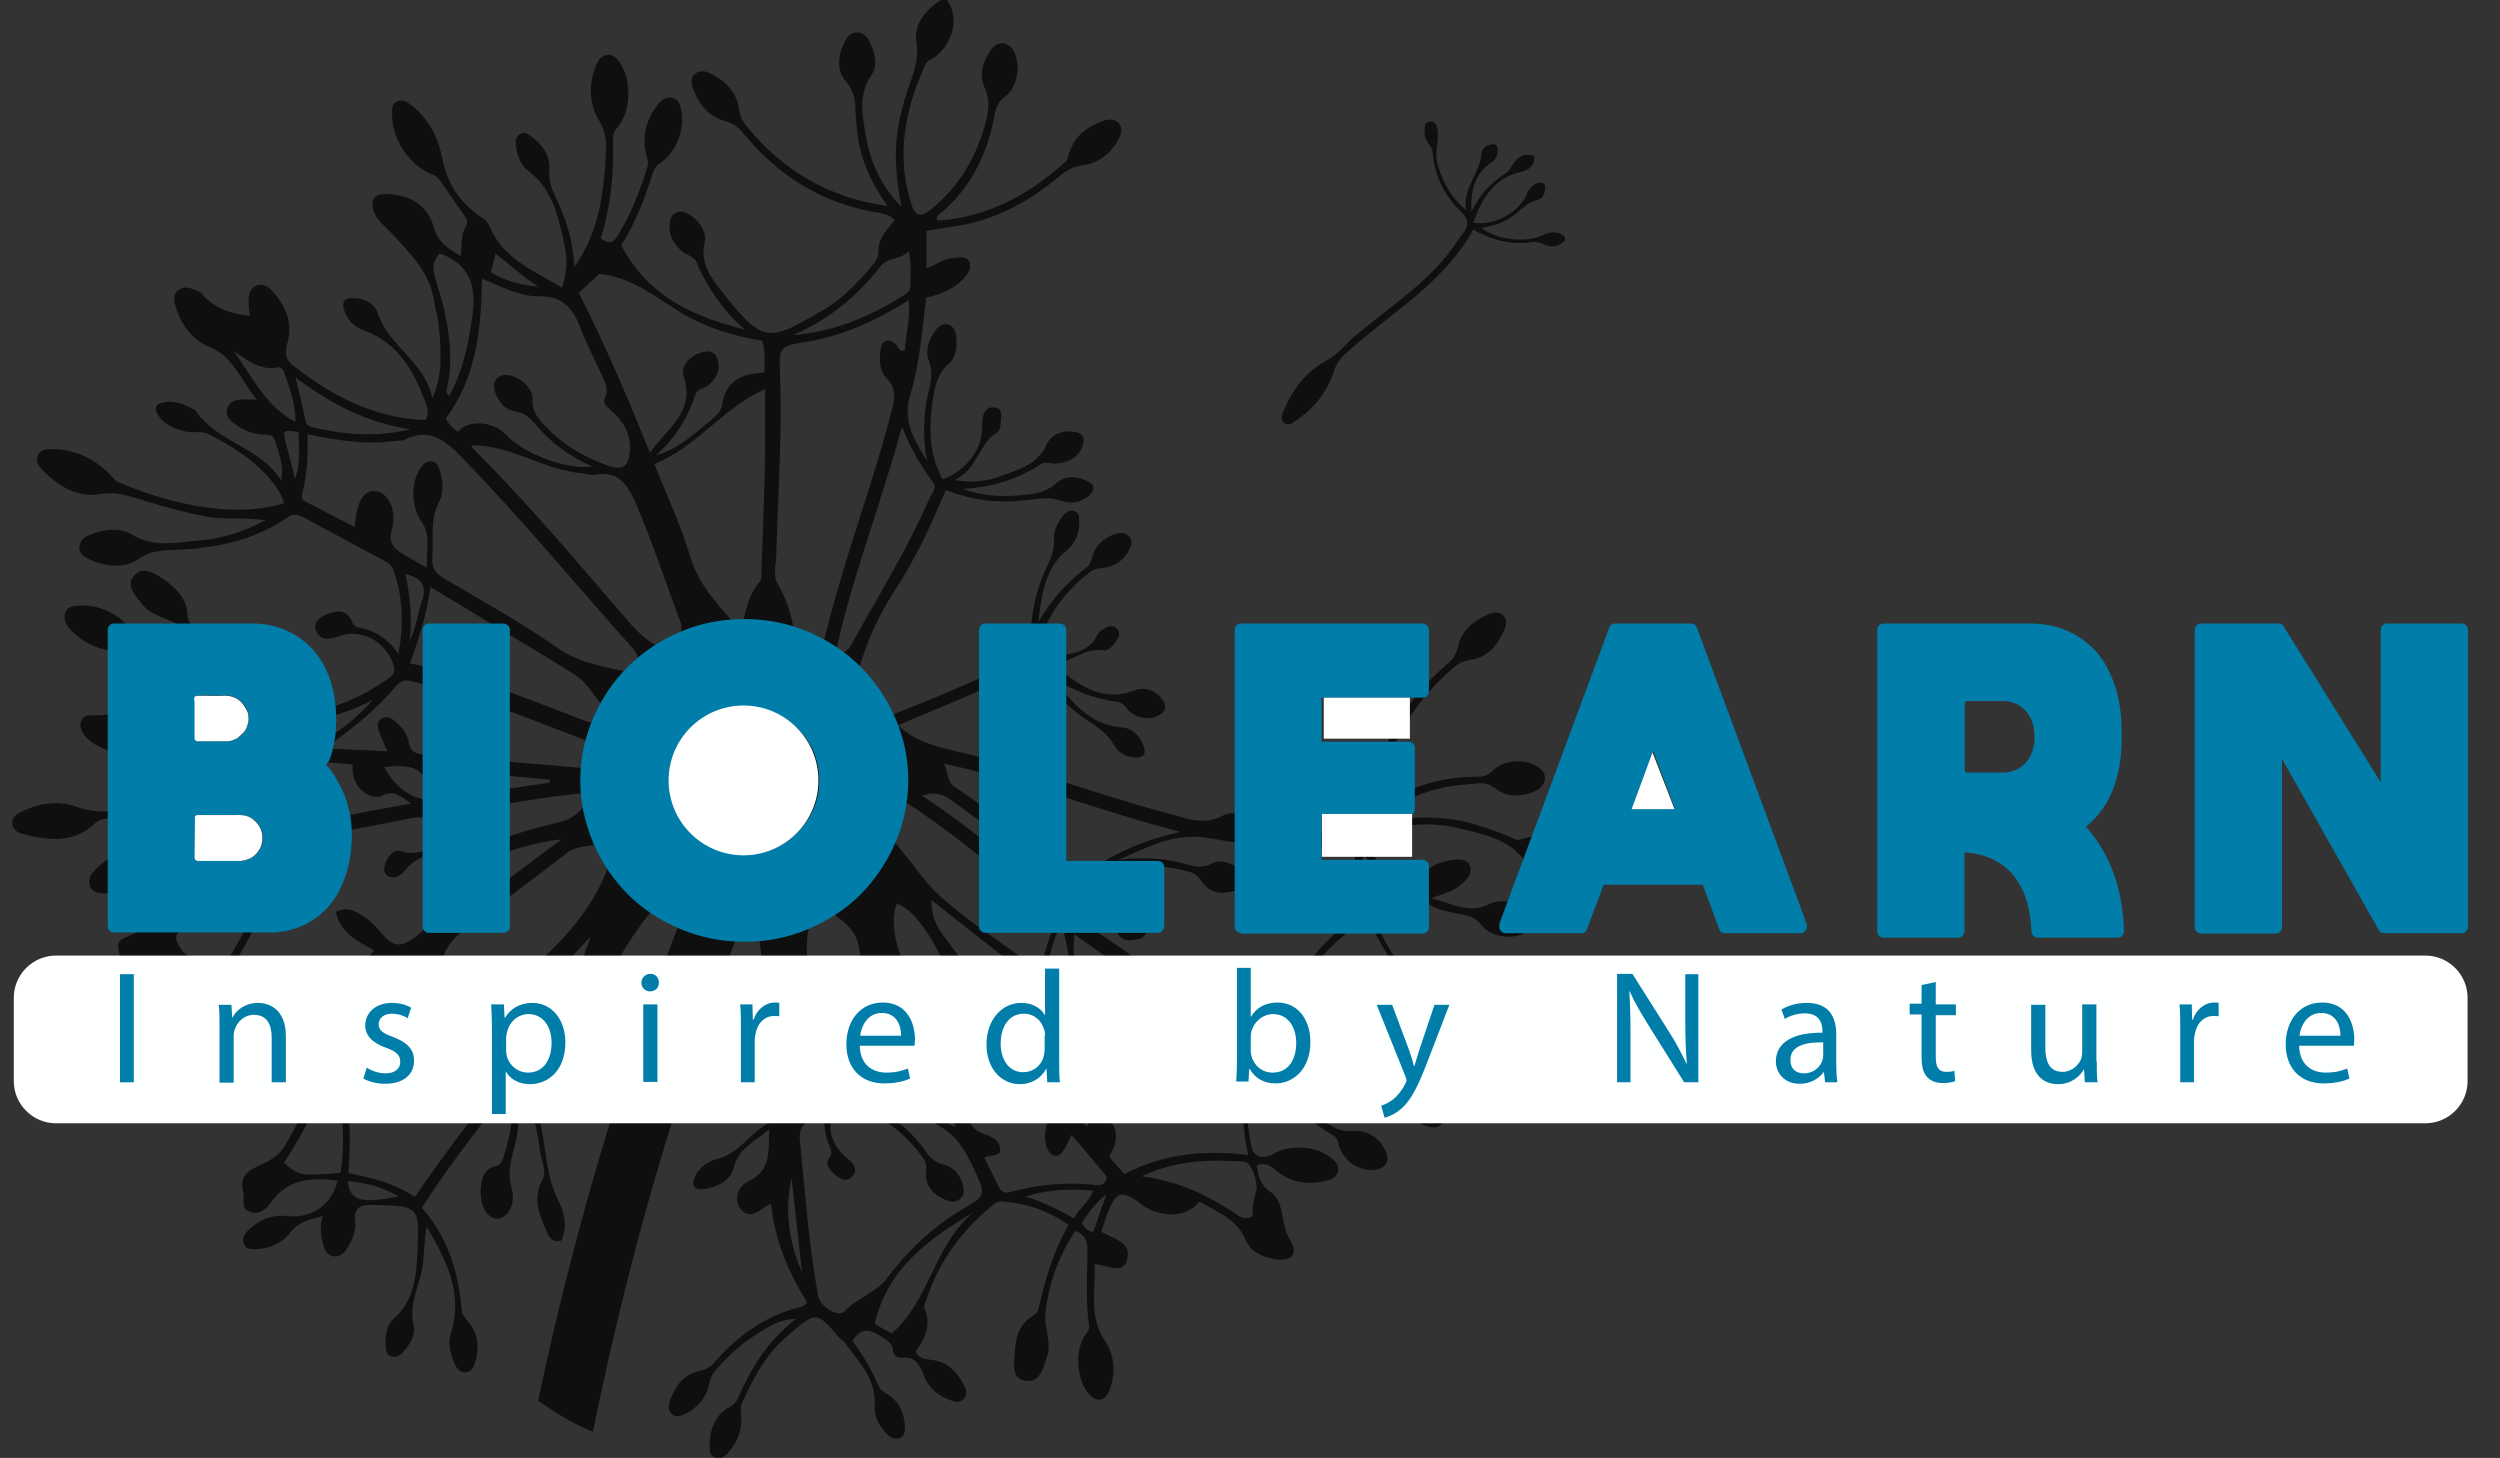 <?xml version="1.0" encoding="utf-8"?>
<!-- Generator: Adobe Illustrator 23.0.6, SVG Export Plug-In . SVG Version: 6.00 Build 0)  -->
<svg version="1.1" id="Laag_1" xmlns="http://www.w3.org/2000/svg" xmlns:xlink="http://www.w3.org/1999/xlink" x="0px" y="0px"
	 viewBox="0 0 670.8 391.2" style="enable-background:new 0 0 670.8 391.2;" xml:space="preserve">
<rect x="0" y="0" width="670.8" height="391.2" fill="#333333" stroke="none"/>
<style type="text/css">
	.st0{opacity:0.7;}
	.st1{fill:#FEFFFF;}
	.st2{fill:#017DA9;}
	.st3{fill:#FFFFFF;}
</style>
<g class="st0">
	<g>
		<path d="M407.9,225.3c-0.5,0.2-1.4-0.1-2-0.4c-5.8-2.5-11.8-4.6-18.1-5.3c-6.2-0.6-12.3-0.1-18.4,1.5c5-5.6,11.4-8.5,18.5-9.9
			c2.9-0.6,5.9-0.7,8.8-1c1.7-0.2,3.1,0.2,4.6,1.4c3.2,2.5,6.8,2.2,10.4,0.8c1.4-0.6,2.6-1.7,2.8-3.4c0.2-1.8-1.1-2.8-2.5-3.6
			c-3.3-1.9-8.7-1.4-11.4,1.3c-1.2,1.2-2.3,1.7-4,1.7c-10,0-19.1,2.6-27.3,9.1c2-15.7,9-28.2,20.6-38.3c1.3-1.1,2.6-1.8,4.4-2.1
			c4.6-0.6,7.4-3.7,9.2-7.8c0.7-1.4,1-3.2-0.3-4.3c-1.1-1-2.7-0.7-4-0.1c-4,1.7-7,4.4-8,8.6c-0.5,2.1-1.4,3.5-3,4.8
			c-10.9,9.4-17.9,21.1-20.3,35.4c-1.4,8.1-3.5,9.7-11.7,9.9c-7.3,0.2-14.6,0.1-21.9-1.2c-0.7-1,0.8-2.1-0.3-3.3
			c0,0-0.2-0.3-0.4-0.3c-1.8-0.6-3.9-0.9-5.4,0c-5.2,2.9-10.1,0.7-15-0.6c-18.2-4.8-35.7-11.6-54-16c-6.4-1.6-12.9-2.5-18.2-7.6
			c12.2-5.3,24.8-9.9,36.6-16.9c3.7,6,7.9,11.4,13.7,15.3c2.9,1.9,5.8,3.7,7.6,6.9c1.3,2.3,3.9,3.7,6.8,3.3c1.1-0.2,1.7-1.1,1.4-2.2
			c-0.8-3.1-3-5.6-6-5.8c-9.3-0.7-13.8-7.5-19-13.7c5.5,3.8,11.5,6,18.1,6.9c0.6,0.1,1.2,0.6,1.7,1.1c0.5,0.5,0.8,1.2,1.4,1.6
			c2.5,1.7,5.1,2.3,7.9,0.7c1.6-0.9,1.9-2.6,0.8-4c-1.8-2.5-4.7-3.6-7.5-2.6c-9.6,3.7-15.8-2.2-22.6-7.4c5.2,0.6,8.9-4.2,14.2-3.3
			c1.1,0.2,2.3-0.9,3.1-2c0.8-1.2,1.7-2.5,0.5-3.8c-1.2-1.3-2.6-0.5-3.8,0.2c-1.5,0.8-1.8,2.5-2.8,3.6c-3.2,3.4-9.9,4.2-14.6,1.7
			c2.1-8.7,7-15.4,14.1-20.8c1.1-0.8,2.2-0.9,3.5-1c3.1-0.4,5.5-2.1,6.9-4.9c0.6-1.1,1-2.4,0-3.5c-1.1-1.2-2.4-1.2-3.9-0.7
			c-3,1.1-5.1,3-6,6c-0.3,1.1-0.5,2.1-1.5,2.9c-5.3,4-9.6,8.9-13,14.7c0.9-7.1,1.6-14.3,7.7-19.3c2.4-2,3.4-4.7,3.3-7.9
			c0-1-0.1-2-1.2-2.5c-1.2-0.5-2.2,0.1-3,1c-1.5,1.9-2.8,4.1-2.6,6.5c0.2,2.7-0.7,4.9-1.8,7.2c-3.2,6.6-4.5,13.6-4.6,20.8
			c0,1.6-0.3,2.5-1.8,3.3c-12.3,6.9-25.4,11.8-38.4,17.1c-2.7,1.1-5.8,0-8.4-0.5c1.6-12.7,5.7-24.2,12.7-34.8
			c5.3-8.1,9.3-17,13.3-26.3c7.1,2.8,14.3,3.6,21.6,2.7c3-0.3,5.9-1,9.1,0.1c3,1.1,6.1,0.6,8.4-2.1c0.7-0.9,0.6-2.1-0.3-2.6
			c-3-1.9-6.7-2.2-9.1,0c-3.5,3.1-7.4,3.1-11.3,3.4c-4.3,0.3-8.7,0-13.9-1.8c8.2-0.5,14.9-2.7,20.9-6.6c1.3-0.9,2.7-0.1,4.1-0.2
			c3.5-0.3,6.3-1.6,7.3-5.2c0.4-1.3,0.1-2.7-1.4-3.1c-3.6-1-7,0.2-8.4,3.2c-2.4,5.4-7.3,6.6-11.9,8.3c-3.6,1.4-7.5,2.1-12.8,1.2
			c6.4-3,6.4-9.8,11.5-12.8c0.6-0.3,0.8-1.5,0.9-2.3c0.1-1.7,0.8-4.1-1.7-4.4c-2.3-0.3-3.2,1.9-3.2,3.7c0,3-0.3,5.8-1.9,8.4
			c-2.1,3.3-4.8,5.8-8.8,7.2c-3.7-6.8-3.7-14-2.6-21.3c0.5-3.5,1.2-7,4.3-9.7c1.8-1.5,2.2-4.2,2-6.7c-0.1-1.6-0.4-3.2-2.1-3.8
			c-1.7-0.5-2.9,0.6-3.8,2c-1.5,2.3-2.5,5-1.5,7.6c1.1,2.9,0.7,5.4,0,8.2c-1.5,6.2-1.6,12.4-0.5,18.7c-3.3-5.4-6.6-10.5-4.5-17.5
			c2.6-8.5,3.2-17.3,4.3-26.2c3.8-0.9,7.3-2.2,10-5.1c1.2-1.3,2.3-2.7,1.6-4.5c-0.8-1.8-2.7-1.1-4.1-1.1c-2.6,0-4.6,1.8-7.4,2.8
			V61.9c2.9-0.5,6.2-0.9,9.5-1.5c10.1-1.9,18.7-6.8,26.4-13.3c1.7-1.4,3.4-2.4,5.9-2.7c4.4-0.6,7.7-3.2,9.8-7.2c0.7-1.3,1-2.8,0.1-4
			c-0.9-1.2-2.4-1.3-3.9-0.9c-4.5,1.5-8,4-9.5,8.7c-0.2,0.8-0.4,1.8-0.9,2.3c-9.8,8.9-21,15-34.4,15.9c-0.7-1.1,0.1-1.5,0.6-1.8
			c8.4-7,12.8-16.2,14.7-26.7c0.4-2,1-3.5,2.8-4.8c3.2-2.4,4.2-7.9,2.6-11.6c-1.4-3.2-4.5-3.7-6.5-0.8c-2.1,3-3.2,6.6-1.6,10
			c1.5,3.3,1.1,6.2,0.3,9.3C262,42.1,257.5,49.9,250,56c-3,2.5-4.5,2.1-5.6-1.7c-4-12.8-1.5-25,3.8-36.8c0.6-1.4,1.9-1.6,2.8-2.3
			c4.9-3.8,6.4-10.7,3.1-15.2h-1.7c-4.1,2.7-7.3,6.6-6.5,11.4c0.8,5-1.1,8.9-2.5,13.2c-0.8,2.4-1.4,4.8-2,7.3
			c-1.7,7.9-1.1,15.7,0.5,23.6c-5.4-5.4-8.4-11.9-9.6-19.2c-0.9-5.4-2.1-10.9,1.5-16.1c1.8-2.6,1-6-0.4-8.9
			c-0.7-1.4-1.8-2.7-3.5-2.6c-1.6,0-2.5,1.2-3.2,2.4c-1.9,3.6-2.3,7.8,0.3,10.8c2.5,2.8,2.5,5.7,2.6,8.8c0.1,1.5,0.2,3.1,0.4,4.6
			c0.8,7.3,3.7,13.8,8.2,20c-15.8-2.2-28-9.5-37.7-21.2c-1.2-1.4-1.9-2.8-2.2-4.8c-0.6-4.7-3.8-7.7-7.9-9.7c-1.2-0.6-2.8-0.8-4,0.3
			c-1.2,1.1-0.9,2.7-0.4,4c1.5,4.2,4.2,7.4,8.6,8.6c2.1,0.6,3.4,1.5,4.7,3.1c9.2,11.3,20.8,18.7,35.3,21.3c1.9,0.3,3.8,0.6,5.5,2.1
			c-2,2.5-4.5,4.9-4.4,8.3c0,1.4-0.4,2.4-1.2,3.4c-3.9,4.6-8,9.2-13.3,12.3c-15.4,9-16.4,9.6-28.6-6.2c-2.6-3.4-4.7-7-3.5-11.9
			c0.8-3.2-2.8-7.3-5.7-8c-1.7-0.4-2.9,0.4-3.4,1.8c-1.1,3.7,0.5,6.6,3.2,8.9c0.5,0.4,1.2,0.6,1.8,1c0.7,0.5,1.6,0.9,1.8,1.6
			c3,7,7.2,13.1,13,18.2c-13.8-3.4-26.1-9-33.1-22.6c3.6-5.6,6.1-12,8.2-18.5c0.4-1.4,0.8-2.7,2.4-3.7c4.1-2.5,6.6-9.3,5.5-14.1
			c-0.3-1.4-0.7-2.8-2.3-3.2c-1.5-0.4-2.8,0.3-3.7,1.4c-3.2,3.9-4.6,8.4-3.5,13.4c0.3,1.2,0.8,2.4,0.4,3.7c-2,6.5-4.4,12.7-8,18.5
			c-1.3,2.1-2.6,2.2-4.5,0.6c2.7-8.5,3.5-17.3,3.3-26.1c0-1.2,0-2.2,1-3.4c3.8-4.2,4.1-12.5,1-17.3c-0.8-1.2-1.8-2.4-3.3-2.4
			c-1.6,0.1-2.7,1.3-3.3,2.9c-2,5-1.9,10.1,0.8,14.6c1.6,2.8,2.1,5.4,1.9,8.4c-0.2,2.9-0.3,5.9-0.7,8.8c-0.9,7.9-3,15.5-7.8,22.2
			c-0.3-6.8-2.2-13-5.1-18.9c-1.1-2.3-1.8-4.4-1.6-7.1c0.3-3.9-1.9-6.9-5.1-9.2c-0.8-0.6-1.7-1.1-2.7-0.5c-1.1,0.6-1.3,1.8-1.2,2.9
			c0.3,2.7,1.2,5.5,3.4,7.1c6.5,4.9,8,12.3,9.6,19.5c0.8,3.6,0.9,7.5-0.6,11.8c-7.6-4.6-15.8-7.7-19.4-16.4c-0.4-1-1.2-1.9-2.2-2.5
			c-5.7-3.7-9.2-9-10.5-15.7c-1.1-5.7-3.6-10.6-8.2-14.3c-1.1-0.9-2.4-1.7-3.9-1.1c-1.6,0.7-1.4,2.3-1.4,3.7
			c-0.1,6.4,4.9,13.8,11,16c1.1,0.4,1.5,1,2.1,1.8c2,3,4.1,6,6.2,9c0.6,0.9,1.3,1.8,0.5,3c-1.4,2.3-1.1,5.1-1.3,8
			c-3.4-1.9-6.1-3.6-7.2-7.5c-1.8-6.3-6.8-9.3-13.5-9.1c-2.7,0.1-3.4,1.6-2.9,3.9c0.6,2.8,2.9,4.4,4.7,6.3
			c4.9,5.4,10.4,10.4,11.6,18.2c0.4,2.5,1.2,4.9,1.4,7.4c0.5,6.4,1.1,12.8-1.8,19c-1.8-9.7-11.8-14-14.7-23
			c-0.9-2.7-4.3-4.4-7.8-3.8c-0.9,0.1-1.5,1-1.4,1.9c0.5,3.4,2.7,5.7,5.7,6.7c9.2,3.4,13.3,11,16.4,19.4c0.5,1.4,1,2.9,0,4.6
			c-13.8-0.4-25.3-6.6-35.9-14.9c-1.7-1.3-1.9-3.3-1.2-5.7c1.6-5.5-0.5-10.2-4.2-14.2c-1.1-1.2-2.6-1.9-4.2-1.2
			c-1.6,0.7-2,2.3-2,3.9c0,1.4,0.2,2.9,0.3,4.1c-5.2-0.4-9.6-2.1-12.9-5.9c-0.3-0.4-0.9-0.7-1.4-0.9c-1.6-0.6-3.3-1.3-4.8-0.1
			c-1.6,1.2-1.2,3.1-0.7,4.7c1.5,4.8,4.4,8.7,9,10.6c6.5,2.6,8.3,8.8,12.7,14.1c-2,0-3-0.1-4,0c-1.8,0.1-3.5,0.6-4,2.5
			c-0.5,2,0.9,3.2,2.3,4.2c2.2,1.6,4.7,2.6,7.4,2.7c1.2,0.1,2.6-0.2,3.1,1.4c1.1,3.5,2.6,6.9,1.7,10.9c-5.5-9-17.1-10.1-22.8-18.6
			c-0.2-0.3-0.7-0.5-1.1-0.7c-2.8-1.5-5.7-2.5-8.9-1.2c-0.9,0.3-0.9,1.5-0.6,2.2c1.5,3.1,4.3,4.2,7.4,5.1c2.2,0.7,4.5-0.3,6.6,0.8
			c5.8,3,11.3,6.3,15.7,11.2c1.9,2.2,3.7,4.4,4.5,7.3c-14.2,4.6-32.9-0.6-44.6-5.7c-0.9-0.4-1.6-1.6-2.4-2.3
			c-4.3-4.2-9.4-6.5-15.5-6.5c-1.5,0-2.9,0.2-3.6,1.7c-0.6,1.5,0.2,2.8,1.2,3.8c4.2,4.4,9.6,7.6,15.3,6.6c5.2-0.9,9.2,0.9,13.6,2.2
			c5,1.5,10,2.8,15.1,3.8c5,1,10.1,0.1,15.9,1c-6,3.2-11.7,4.9-17.5,5.4c-6.1,0.5-12.3,2.1-18.4-1.6c-3.3-2-7.7-1.4-11.4,0.2
			c-1.3,0.5-2.5,1.5-2.6,3.1c-0.1,1.6,1,2.6,2.3,3.2c4.6,2.2,9.6,2.8,13.7,0c3-2,5.8-2.2,8.9-2.3c11-0.4,21.5-2.3,30.8-8.7
			c1.7-1.2,3-0.9,4.6,0c7,3.8,14.1,7.6,21.2,11.4c1.1,0.6,2.2,1.1,2.7,2.5c2.6,7.2,2.9,14.5,1.4,22.7c-2.8-4.2-6.3-6.3-10.6-7.1
			c-1.2-0.2-1.6-0.9-2.1-2.1c-1.5-3.2-4.4-2.3-6.9-1.3c-1.9,0.8-3.5,2.5-2.3,4.7c1.4,2.4,3.8,1.8,6,1c5.8-2.1,12.2,1.2,14.4,7.2
			c0.7,1.9,0.5,3-1.2,4.2c-8.5,5.9-17.7,9.5-28.2,9.7c-4.3,0.1-7-2.1-8.8-5c-4-6.7-9-12.6-14.5-18c-1.1-1-2.4-1.9-2.4-3.8
			c-0.1-4.2-2.8-6.9-5.9-9.2c-2.5-1.8-5.9-4.1-8.3-1.5c-2.6,2.7,0.3,5.7,2.2,8c2.7,3.3,7.3,3.6,10.4,5.8c6.9,5,12.4,11.6,16.2,19.6
			c-1.9,0.6-3.3,0.9-4.7-0.4c-6.2-6.1-13.8-10.1-21.5-14c-1-0.5-1.8-1-2.3-2.2c-2.4-5.3-9.2-9.1-15.1-8.6c-1.5,0.1-3.3,0.1-3.8,2
			c-0.5,1.6,0.1,3.1,1.2,4.3c3.7,3.8,8.3,6.1,13.6,5.7c3.7-0.3,6.3,1,9.3,3.1c-2.5-0.1-5-1.7-6.6,0.8c-1.5,2.5,0.4,4.6,1.8,6.4
			c2.5,3.2,5.7,5.4,9.9,5.8c2.6,0.2,4.1,1.6,5.5,4c-4.2-0.3-8.9,0.8-11.5-1c-5.3-3.6-10.7-1.4-15.9-1.7c-3.4-0.2-4.2,3-1.9,5.7
			c2.1,2.4,5,3.4,8,4.4c2.9,1,5.7-0.9,8.3,0c6,2.1,11.9,4.7,17.3,8.9c-4.7,2.6-9.5,4-14.3,4.8c-7.2,1.2-14.3,3.5-21.9,0.7
			c-4.6-1.7-9.7-0.9-14.4,1.3c-1.5,0.7-2.8,1.7-2.6,3.4c0.2,1.6,1.5,2.4,2.9,2.7c6.8,1.7,13.6,2.6,19.3-2.9c0.9-0.9,1.9-1.1,3-1.2
			c10.5-0.9,20.8-2.7,30.3-6.9c1.8,2.2,1.1,3.6-0.7,5c-4.4,3.6-9.1,6.5-14.1,9.2c-2.1,1.1-4.2,1.7-6.8,1.5c-4.8-0.3-9,1.8-12.2,5.5
			c-1,1.1-1.4,2.5-0.8,3.9c0.6,1.5,2.1,1.7,3.5,1.8c5.1,0.4,11-3.1,13.3-7.9c0.4-0.8,0.8-1.5,1.5-1.9c7.4-3.6,14.5-7.8,20.8-13.6
			c1.8,2.1,3.1,3.9,4.7,5.5c2.6,2.7,2.3,5,0.2,8.1c-5.3,7.6-12.2,13.2-20.2,17.5c-0.7,0.4-1.6,0.9-2.3,0.7
			c-4.4-0.9-7.8,1.7-11.5,3.2c-1.4,0.6-2.7,1.2-2.5,2.9c0.3,1.8,0.5,3.8,2.6,4.5c3.9,1.2,8.1,2.5,12,1c4.4-1.6,7.8,0.2,11.9,1.1
			c-0.4,0.9-0.6,1.6-1,1.8c-3.8,1.8-7.2,4.1-9.7,7.7c-0.6,0.9-1.9,0.7-3-0.1c-4.8-3.5-9.8-2.4-14.7-0.2c-1.6,0.7-3.1,1.9-2.9,3.8
			c0.2,2.1,2,2.8,3.9,3.2c5.6,1.1,10.5-0.1,14.8-4.1c1.2,2.2-1,5.6,2.3,6.3c3.1,0.7,5.2-1.7,7.2-3.6c0.3-0.3,0.6-0.6,0.7-1
			c1.2-2.4,3.2-2.9,5.6-2.7c7,0.7,13.8,2.2,20.3,5.3c2.7,1.3,3.5,3,3.3,5.9c-0.6,8.9-4,16.8-8.6,24.4c-1.1,1.8-2.5,3-4.5,4.1
			c-3.1,1.8-8.2,2.5-6.6,8.4c0.5,1.7-0.9,4.1,1.6,5.1c2.5,1,4.5-0.6,5.8-2.4c4.5-6.6,11-6.7,17.9-5.9c-1.7,6.9-7.4,10.2-13.4,9.5
			c-4.5-0.5-7.9,1.1-10.9,4.1c-0.9,0.9-1.4,2.1-0.8,3.5c0.6,1.3,1.7,1.3,2.9,1.3c3.9-0.1,7.2-1.5,9.6-4.6c2.2-2.8,5.1-3.4,8.6-4.3
			c-0.9,3-0.5,5.5,0.2,7.9c0.4,1.4,1.1,2.6,2.7,2.9c1.6,0.2,2.7-0.7,3.5-1.9c1.5-2.3,2.6-4.8,2.3-7.5c-0.4-3.7,1.4-4.5,4.7-4.4
			c12.7,0.3,12.5,0.3,12,12.6c-0.2,6.4-0.9,13.1-6.4,18c-2,1.8-2.3,4.8-2.1,7.5c0.1,1.2,0.3,2.3,1.6,2.6c1.2,0.3,2.2-0.2,3-1.1
			c1.8-2.1,3.5-4.7,2.9-7.2c-1.2-4.9,0.7-9.1,1.9-13.5c1.1-4.3,0.7-8.7,1.6-13.1c5.1,8.9,9.9,17.7,6.5,28.5
			c-0.9,2.9-0.2,5.8,1.1,8.6c0.6,1.2,1.4,2.1,2.9,2c1.4-0.1,1.9-1,2.3-2.1c1.4-4.1,1.2-8.1-1.7-11.5c-0.8-1-1.6-1.7-1.7-3.1
			c-0.9-10.1-3.7-19.6-10.7-27.4c6.5-10.3,13.9-19.7,21.2-29.1c0.7-1,1.6-1.6,2.9-0.6c0.6,5.5-0.5,10.8-2.2,16.1
			c-0.4,1.1-0.7,2.1-2,2.4c-3.3,0.7-3.9,3.3-4.1,6.1c-0.3,4.4,1.7,8,4.4,8c2.7,0,5.1-3.8,3.9-8.1c-1.3-4.4,0-8.2,1-12.2
			c0.8-3.2,0.9-6.4,1-9.6c0-1-0.4-2.4,1.7-2.8c2.4,4.7,3.2,9.9,4,15c0.4,2.5,1.8,5.1,0.5,7.4c-2.8,5.1-0.6,9.5,1.3,14
			c0.6,1.4,1.6,2.8,3.8,2.2c1.7-3.7,0.9-7.5-0.8-10.8c-4.4-8.7-2.9-18.7-7-27.7c8.5-2.3,11.2-10.2,14-17.2
			c6-14.9,10.3-23.2,18.6-33.5c1.8-2.2,6.1-2.1,8.9-2.3c0.1,0.4,0.2,0.5,0.1,0.6c-1,2.8-2,5.5-3.1,8.3
			c-15.8,41-27.9,82.9-36.9,125.5c4.6,3.3,9.5,6.3,14.7,8.4c9.4-46.4,22.4-91.9,39.9-136.1c0.4-0.9,0.3-2.2,1.8-2.6
			c2.1,0.1,2.8,1.6,2.8,3.1c0.1,6.9,1.7,14.5,4.2,20.8c3.7,9.3,0,19.5-1.1,29c-0.1,1.1,0.5,2.5-0.7,3.1c-4.9,2.6-7.8,8.2-13.7,9.5
			c-2.5,0.6-4.6,2.3-5.8,4.6c-1,2.1-0.4,3.9,2.2,3.5c3.6-0.5,7.3-2.2,8.2-5.8c1.2-5.3,5.6-6.8,9.5-10.3c-0.2,6,0.5,11.1-5.6,14
			c-2.7,1.3-4,4.5-2.2,7.2c2.1,3,4.7,1.2,6.8-0.5c0.3-0.2,0.7-0.3,1.5-0.7c1,9.8,4.7,18.5,9.7,26.5c-0.7,0.6-1,1-1.4,1.1
			c-9.9,2.3-17.5,8-24,15.5c-1,1.1-2.2,1.4-3.6,1.8c-4.3,0.9-6.5,4.2-7.9,8.1c-0.4,1.2-0.5,2.6,0.7,3.5c1.2,1,2.4,0.4,3.6-0.2
			c3.4-1.7,5.6-4.4,6.3-8c0.4-1.8,1.1-3.1,2.3-4.3c3.3-3.7,7-7,11.2-9.5c2.8-1.7,5.6-3.6,9.8-3.6c-7.7,5.9-12.1,13.3-15.6,21.3
			c-0.4,1-1.1,1.7-2.2,2.3c-4.1,2.3-5.4,6.2-5.4,10.7c0,1.1,0.1,2.4,1.4,2.8c1.3,0.5,2.5,0,3.4-1c2.4-2.7,3.9-5.8,3.7-9.6
			c0-1.4-0.4-2.8,0.3-4.1c2.9-6.5,6.2-12.7,11.6-17.4c8.3-7.2,8.2-7.3,14.5,0.2c0.3,0.3,0.8,0.4,1,0.7c3.9,5.3,8.9,10.1,8.4,17.6
			c-0.2,2.8,1.3,5.4,3.4,7.5c1,0.9,2.1,1.5,3.5,0.9c1.2-0.6,1.2-1.8,1.2-2.9c-0.1-3.6-1.4-6.6-4.4-8.6c-1-0.7-2.1-1.2-2.7-2.5
			c-1.9-4.4-4.3-8.5-7-12c2.5-4,5.3-2.9,8.2-0.9c1.3,0.9,2.6,1.6,2.7,3.4c0.1,1.2,1.1,2.2,2.3,2c3.6-0.4,4.8,1.7,5.9,4.6
			c1.3,3.5,3.9,5.7,7.5,6.9c1.1,0.4,2.3,0.5,3.2-0.3c1.1-1,0.9-2.4,0.3-3.6c-1.9-3.7-4.5-6.6-8.8-7c-1.8-0.2-3.3-0.3-4.3-2.2
			c2.4-3.5,4.3-7.1,2.4-11.6c-0.3-0.6,0.2-1.6,0.5-2.4c3.2-9.9,9.1-18,17-24.7c0.9-0.7,1.7-1.6,2.9-1.6c6.7,0.3,12.7,2.4,18.2,6.3
			c-3.8,6.7-5.9,13.5-7.6,20.5c-0.3,1.4-0.3,2.9-2,3.9c-3.6,2.2-4.7,5.9-4.8,9.8c-0.1,2.9-1.2,7.1,3,7.6c3.8,0.5,4.6-3.4,5.6-6.3
			c1.4-3.9-0.7-7.8-0.4-11.4c0.7-8,3.5-15.7,8-22.5c3,1,3.3,3.2,3.3,5.5c-0.1,6.6-0.5,13.2,0.4,19.8c0.2,1.4-0.7,2-1.2,2.9
			c-2.6,4.1-2.1,11.4,0.9,15.2c2.3,2.8,4.7,2.5,5.9-0.9c1.6-4.5,1.3-9.1-1.3-13c-4.5-6.6-2.4-13.5-2.8-20.6c3.5,0.2,7.5,3,8.7-1.1
			c1.4-4.9-3.7-5.7-6.9-7.6c0.6-1.9,1.2-3.6,1.8-5.3c2.3-5.7,4-6,9-2c3.5,2.8,11.5,4.5,15.5-0.8c4.7,2.8,10,4.5,12.5,10.4
			c1.4,3.3,5,4.8,8.7,5.2c3.6,0.4,5.3-1.8,3.4-4.8c-1.5-2.4-1.9-4.9-2.4-7.5c-0.4-2.4-1.3-4.8-3.4-6.1c-2.6-1.7-2.9-4.2-3.4-6.9
			c2.1-0.8,3.5-0.1,5,1.2c3.9,3.4,8.5,4.1,13.4,3c1.5-0.3,3.1-1,3.4-2.7c0.4-1.8-0.9-2.8-2.2-3.8c-4-3-10.8-3.3-15.1-0.8
			c-2.7,1.6-5.3,0.9-5.9-1.9c-2-9.4-1.5-18.7,2-29.2c3,12.6,10.2,20.5,20,26.2c1.1,0.6,1.2,1.8,1.5,2.8c1.3,4.1,5.3,6.7,9.3,6.4
			c3.2-0.2,4.5-2.3,3.1-5.2c-1.7-3.7-5-5.5-8.9-5.2c-2.5,0.2-4.3-0.6-6.2-1.8c-3.3-2.2-6.3-4.8-8.9-7.7c-4.6-5.3-7.4-11.4-8.4-18.6
			c1.4-0.1,2.4-0.2,3.4-0.2c1,0,2,0.1,2.9,0.2c10.5,1.1,19.2,5.9,26.6,13.3c1.5,1.5,2.6,2.9,3.1,5.2c0.8,4.1,3.5,7,7.6,8.3
			c3.3,1.1,5.3-0.8,4.5-4.1c-0.9-4.1-4.9-7.8-9.1-8.3c-1.7-0.2-2.9-0.7-4-1.9c-8.4-8.6-18.1-14.5-30.6-14.8c0.2-0.6,0.3-1,0.4-1
			c9.9-4.3,19.7-3.4,29.5,0.4c0.9,0.4,1.2,1,1.6,1.8c1.6,3.3,4.7,4.8,8,4.6c2.5-0.1,6.1,2.4,7.6-1c1.5-3.4-0.9-6.4-3-9.1
			c-1.9-2.4-5.3-2.3-7.1-4.1c-5.5-5.5-9.7-12.1-12.3-19.5c5.1-3.5,9.9-5.7,15.7-2.2c2.4,1.5,5.6,1.8,8.4,2.4c2,0.4,3.5,0.9,4.9,2.7
			c2.3,3.1,7.6,4.1,11.2,2.5c3.3-1.5,3.7-4.4,0.8-6.5c-3-2.1-6.6-3.1-10-1.4c-5.4,2.6-9.7-0.3-15.5-1.7c4-1.2,6.8-2.2,9-4.4
			c1.2-1.3,2.3-2.7,1.4-4.5c-0.8-1.6-2.6-1.6-4.1-1.4c-4.9,0.5-8.7,2.9-11,7.3c-5.6-2.2-11.2-7.7-13.3-13.1
			c8.2-3.6,16.8-4.7,25.4-2.7c6.5,1.6,13.2,2.7,17.9,8.8c3.7,4.8,10,4.6,13.1,1v-1.7C418.9,226.2,414.4,222.8,407.9,225.3z
			 M49.8,186.1c-0.2-2.5-2.5-4-3.8-6c4.9,2.3,9.1,5.5,12.9,9.3c-0.5,1.8-2.4,2.7-2.4,5.1C53.3,192,50.1,190.4,49.8,186.1z
			 M55.8,207.6c-4.2-3-9.1-5-13.9-6.8c-1.7-0.6-3.4-1.5-2.9-3.5c0.5-2,2.5-1.3,3.9-1.4c0.4,0,0.8,0,1.3,0
			c12.4,0.5,11.8,0.1,19.7,10.9C61.4,209.7,59,209.9,55.8,207.6z M61.5,199.3c2.9,0.5,4.8,2.1,6.8,3.7
			C65.9,205.9,65.7,205.8,61.5,199.3z M160.8,73.5c8.9,0.9,15.1,6.2,21.9,10.4c6.7,4,14,6.3,21.8,7.5c0.9,2.8,0.6,5.6,0.6,8.6
			c-6,0.2-10.4,2-11.4,8.9c-0.3,2.2-3.3,4-5.3,5.8c-3.7,3.1-7.5,6.1-12.4,7.5c5-4.5,8.5-9.9,10.6-16.3c0.5-1.6,2.2-1.6,3.3-2.4
			c2.4-2,3.7-4.3,2.5-7.4c-0.7-2-2.6-2.1-4.3-1.5c-3.2,1-5.6,3.7-4.6,6.6c3,9.6-4.5,13.6-9.1,20.3c-6.1-15.1-12.1-29.2-19.1-42.9
			C157.4,76.6,159.4,74.8,160.8,73.5z M133,68c3.9,3.2,7.4,6.3,11.4,8.9c-4.6-0.3-8.7-1.6-12.7-3.8C132.1,71.4,132.5,69.9,133,68z
			 M144.6,79.5c6.7-0.1,9.4,3.6,11.4,9.1c1.4,3.9,3.5,7.6,5.2,11.5c0.9,2.1,2.3,4,1.1,6.7c-0.8,1.7,1.1,2.8,2.4,4
			c3.2,3,4.9,6.8,4.2,11.2c-0.4,2.9-1.8,4.3-5.3,3.1c-6.6-2.3-12.5-5.6-17.3-10.8c-1.9-2-3.6-3.9-3.4-7.2c0.2-3-3.8-6.3-6.8-6.5
			c-2.6-0.2-4.2,1.9-3.3,4.5c0.9,2.7,2.7,4.9,5.5,5.3c2.6,0.4,3.9,1.8,5.4,3.5c4.1,4.9,9.1,8.6,15.3,11.3
			c-7.1,0.9-18.6-3.5-23.4-8.7c-3.3-3.6-10.4-3.9-12.7-0.6c-1.3-0.9-2.4-1.9-3.3-3.6c8.1-10.9,9.6-23.8,9.7-37.5
			C134.5,76.8,139.3,79.6,144.6,79.5z M117.2,76.1c-0.9-2.9-1.7-5.6,0.8-8.1c7.9,2.8,9.8,8.5,8.8,16.3c-1,7.7-2.5,15.1-6.3,22
			c-1.3-1.1-0.4-2.3-0.3-3.4c0.1-1.1,0.4-2.2,0.5-3.3C121.2,91.5,119.7,83.7,117.2,76.1z M110.1,115.2c-9.8,2.3-18.2,1.3-26.5-0.6
			c-1.1-0.3-1.5-1-1.7-2.1c-0.7-3.4-1.5-6.8-2.6-11.2C88.7,108.3,98,113.3,110.1,115.2z M62.7,94.3c3.7,2.1,6.8,5.2,11.5,4.3
			c1-0.2,1.7,0.3,2,1.2c1.5,4.3,3.1,8.6,3.1,13.4C71.1,109,67.7,100.9,62.7,94.3z M79.2,128.5c-1-3.9-1.7-6.7-2.5-9.6
			c-0.9-3.5-0.8-3.6,3.4-3C80.1,119.8,80.8,123.7,79.2,128.5z M100,187.8c-4.2,4.9-9.2,8.7-14.7,11.8c-3.8,2.1-8.3,1.2-12.3,0.6
			c-2-0.3-1.7-3.4-2.1-6C81.4,194.4,91,192.6,100,187.8z M94.6,205.1c-0.1,2.6,0.3,5.1,2.5,7c1.6,1.3,3.6,2.3,5.4,1.4
			c3.1-1.6,4.9,0.1,7.8,2.1c-6,1.1-11.3,2-16.5,3.1c-5.2,1-10.4,2.1-15.6,3.3c-3,0.7-5,0.6-5.7-3.1c-0.4-2.2-1.5-4.2-2.3-6.4
			C78.8,202.6,79.4,204,94.6,205.1z M149.8,220.7c-8.2,1.8-16.2,4.5-24.2,8.1c-1.4-3.8-2.6-7.2-3.9-11c12.3-1.5,24.3-4.2,37.3-5.2
			C156.5,217.2,154.2,219.7,149.8,220.7z M150.7,225.2c-8.7,6.5-17.4,13-26.4,19.8c0.6-3.9,1.1-7.2,1.5-10.5
			c0.2-1.4,0.9-2.3,2.1-2.8C135.2,228.7,142.6,226.1,150.7,225.2z M147.5,210c-7.9,1.2-15.8,2.2-23.7,3.7c-3.3,0.6-5.3-0.1-6.6-3.2
			c-0.6-1.4-2.1-2.3-2.3-4.3c11,1,21.8,2,32.6,3C147.6,209.5,147.5,209.8,147.5,210z M117.5,214.1c-5.1,1.6-11.1-1.9-14.4-8.3
			C111.5,205,113,205.9,117.5,214.1z M48.2,254.1c-1.3-2.1-1.5-3.5,0.8-4.7c7.9-4.3,15.2-9.5,20.9-16.8c-0.2,9.5-4.1,17.6-9,25.3
			c-0.4,0.6-0.9,1.3-1.6,1.1C55.5,257.5,50.8,258.5,48.2,254.1z M59.3,270.1c-0.1-1.8-0.2-3.2-0.2-4.6c0.1-3,1.2-4.4,4.5-3.1
			c6.8,2.7,13.1,6.1,19.2,12.3C74.5,271.6,67.1,269.8,59.3,270.1z M79.8,268.7c-2.9-1.7-5.5-3.9-8.6-5.3c-2.9-1.3-5.9-2.5-9-3.9
			c4.6-7.2,8.5-14.4,10-22.7c0.1-0.6,0.3-1.1,0.3-1.6c1.1-8.3,1.1-8.5,9-10.1c9.5-2,19-3.5,28.5-5.5c4.2-0.9,7,0.2,9,3.8
			c0.8,1.4,2.2,2.6,2.5,5c-4.8-2.5-9,1.8-13.9,0c-2.1-0.8-4.2,2-4.5,4.6c-0.1,1,0.5,2,1.5,2.3c1.9,0.5,3.2-0.7,4.3-2
			c2.9-3.5,7.1-4.8,11.2-3.5c3.2,1,4.7,2.5,2.9,6.1c-2.9,5.9-6.2,11.3-11.4,15.4c-3.9,3-6.1,2.9-9.3-1c-1.8-2.2-3.8-4.1-6.4-5.4
			c-1.7-0.9-3.4-1.4-5.8-0.2c1.3,5.6,5.7,7.8,10.3,10.3c-1.7,1.8-2.8,3.9-5.6,4.5c-2.3,0.4-2.4,2.6-1.7,4.4c0.5,1.3,1.4,2.4,2.1,3.5
			c-2.5,2.3-4.6,5.5-7.5,6.6C83.9,275.3,82.6,270.4,79.8,268.7z M127.1,270.4c-3.8-1.8-6.8-3.2-9.7-4.5c-2.4-1.1-1.6-2.5-0.3-4.4
			C120.6,264.1,123.9,266.5,127.1,270.4z M125.6,266.7c4.4,0.2,8.4,1.2,13.3-0.1c-2,3.1-3.4,5.5-4.7,7.5
			C131.2,271.6,128.4,269.1,125.6,266.7z M116.1,250.5c2.4-3.1,4.6-6.3,6.9-10.1C123.7,246.4,119.9,248.5,116.1,250.5z M115.8,261
			c-2.8,1-4.7,4.6-8.4,2.3C112,258.3,112.3,258.2,115.8,261z M91.4,314.7c-10.9,0.9-10.9,0.9-15.2-2.7c5.3-8.1,10-16.7,11.5-26.6
			C92.1,294.7,92.8,304.4,91.4,314.7z M93.3,316.9c5,0.5,9.4,1.6,13.6,4.1C96.9,323.1,93.9,322.2,93.3,316.9z M135.7,288.3
			c-8.2,10.6-16.5,21.3-24.4,32.9c-5.6-3.8-11.5-5.2-17.8-6.4c0.8-12.4,0.8-24.4-5.5-35.4c6.1-6.5,12.7-11.5,21.6-13.9
			c-0.5,2.2-0.8,3.7-1,5.2c-0.2,1.4-0.5,3,1.1,3.7c1.8,0.7,2.9-0.7,3.7-2c1-1.5,1.7-3.2,2.6-4.9c5.4,1.8,10,4.4,14.5,8.3
			c-3.9,0.3-6.4,2.1-8.3,5c-0.4,0.6-0.6,1.7-1.8,1.3c-2.2-0.7-3.3,0.5-3.7,2.4c-0.5,2.1-0.2,4.2,1.3,5.9c0.7,0.8,1.7,1.2,2.7,0.7
			c1.5-0.7,1.8-2.1,1.6-3.6c-0.6-3.7,1.1-6.3,3.9-8.2c2.7-1.9,6.2-2.2,8.1,0C136.3,281.6,138,285.3,135.7,288.3z M142.3,290.7
			c-1.7-2.1-1.5-3.8,0.1-5.7c4.2-5,8.1-10.2,12.5-15.8C152.9,279.9,148.4,287.4,142.3,290.7z M139.3,283.3c-2.4-2.7-2.8-5.3-0.4-8.7
			c5.7-8.2,12.3-15.7,19.6-23.3C154.2,263.8,148.6,274.6,139.3,283.3z M145.9,256.9c-4.9,4.5-9.9,8.6-17.1,8.2
			c-4.3-0.2-9.2-1.5-10.1-5.3c-0.7-3.1,1.9-7.3,5.3-9.8c9.6-7.1,19.2-14.2,28.6-21.5c2.3-1.7,9.2-1.9,12.3-2.3
			C162.7,238.4,154.7,248.8,145.9,256.9z M156.6,206.1c-14.4-1.2-28.8-2.5-43.2-3.7c-2-0.2-3.3-0.8-3.7-3.1
			c-0.3-2.3-1.8-4.1-3.5-5.6c-1.1-1-2.4-1.7-3.8-0.9c-1.4,0.9-1.2,2.4-0.6,3.8c0.6,1.5,1.3,3,2.1,5c-5.4-0.3-10.4-0.5-16.8-0.8
			c7.8-5.5,14.2-10.7,19.5-17.1c1-1.1,2.1-1.3,3.4-1c16.1,3.5,31.2,9.9,46.5,15.7c2.9,1.1,2.2,4.7,4.5,6.2
			C160,206.5,158.2,206.2,156.6,206.1z M108.8,154c4.2,1.1,5.9,3,4.4,7.3c-1.2,3.5-1.5,7.2-3.3,10.5C110.7,165.9,110,160,108.8,154z
			 M156.7,193.3c-15.3-5.8-30.4-12.2-46.7-15.3c2.4-6.7,4.5-13.1,5.5-20.5c6.8,4.1,13.1,7.9,19.3,11.7c6.5,3.9,13,7.8,19.4,11.8
			c4.5,2.8,6,8.3,10.7,11C162.1,194.4,159.6,194.4,156.7,193.3z M149.5,173.8c-9.7-6.8-20.2-12.6-30.5-18.7c-2.2-1.3-3.2-2.8-3-5.4
			c0.4-5.1-0.8-10.2,1.9-15.2c1.2-2.3,1-5.5,0.1-8.3c-0.3-1-0.7-2.2-2.1-2.4c-1.3-0.3-2.1,0.6-2.8,1.5c-3,3.6-2.8,10.8-0.1,14.5
			c2.6,3.5,1.4,7.6,1.5,12.5c-3-1.7-5.1-2.8-7.1-4.1c-2.2-1.4-3.1-3.1-2.3-6c1.5-5.1-0.8-10-4.3-10.4c-3.2-0.4-5.1,2.7-5.6,9.6
			c-4.6-2.4-9-4.6-13.4-6.9c-0.9-0.5-0.9-1.4-0.7-2.2c1.3-5,1.6-10.2,1.4-15.8c8,1.7,15.7,2.9,23.6,1.8c0.8-0.1,1.8,0,2.5-0.3
			c6.4-3.2,10.5-0.2,15,4.4c16.2,16.6,30.9,34.5,46.4,51.8c1.9,2.1,0.9,4.8,2.3,7.1C164.5,179.1,156.5,178.7,149.5,173.8z
			 M181.7,175.3c-5.9-1.3-9.7-4.6-13.3-8.8c-13.5-15.7-26.8-31.5-41.4-46.1c-0.3-0.3-0.4-0.7-0.5-0.9c10.6-0.2,19.4,6.7,29.8,7.5
			c1.1,0.1,2.3,0.6,3.3,0.4c6-1.1,8.6,2.2,10.8,7.2c4.6,10.6,8.1,21.5,12.2,32.3C183.8,170.2,180.5,172.3,181.7,175.3z M205.2,126.3
			c-0.2,9.1-0.6,18.2-0.9,27.3c0,0.8,0.1,1.9-0.4,2.4c-3.2,3.7-3.9,8.4-5.1,13.3c-5.4-6.3-11.2-11.8-13.6-20
			c-2.5-8.4-6.3-16.4-9.6-24.8c11.6-4.7,18.6-15.3,29.7-20.1C205.2,111.4,205.4,118.8,205.2,126.3z M316.7,223.2
			c-9.1,2.1-16.5,5.1-23.2,9.7c-1.5,1-2.7,1-4.2,0.2c-11.9-6.2-22.3-14.6-33.3-22.1c-1.9-1.3-1.5-3.5-2.7-6.1
			C275,209.6,294.9,217.6,316.7,223.2z M295.4,265.9c-2.4,0.5-4.8-1.6-5.7-3.5c-1.5-3.4-1.9-7.2-1.4-11.7c5.8,4.1,11,7.8,16.6,11.8
			C301.6,263.7,298.6,265.3,295.4,265.9z M312.6,266.6c2.8,2.1,6.3,3.3,9.4,5.4c-8-1.9-15.5-5.9-24.1-4.7
			C302.7,264.5,307.4,262.8,312.6,266.6z M276.1,277.8c1.4,0.4,2.5-0.4,3.2-1.5c2.1-3,2.7-6.4,2.1-10.1c5.8,3.1,6.7,5.7,4.5,11.5
			c-0.8,2.1-1.5,4.2-2,6.4c-0.5,2.2-0.7,4.4-1.2,7.6c-5.9-8.2-11.4-15.8-16.9-23.3c-4.3-5.9-8.5-11.9-12.9-17.7
			c-2-2.6-2.9-5.3-3-9.2c9.5,7.5,18.5,14.6,27.6,21.6c1.7,1.3,1,2.3,0.1,3.5c-2,2.3-3.1,5-3,8.1C274.5,276,274.6,277.4,276.1,277.8z
			 M281.9,255.4c0.7-2.4,1.4-4.8,2.8-7c1.1,0.9,3.2,13.9,2.8,17.1C280.7,263.1,280.1,262,281.9,255.4z M288.7,276.9
			c-2.2,8.6,3.3,16.3,3.1,25.4C283.1,294.6,282.3,286.8,288.7,276.9z M255.1,214.6c10.9,7.9,21.5,16.1,33.8,22.1
			c-0.6,2.4-2.1,4-3.5,6.3c-12.5-9.9-24.2-20.5-38-29.5C250.8,212.3,252.9,213.1,255.1,214.6z M247.2,218
			c12.7,8.8,24.4,18.9,36.4,28.7c-2,4.5-3.4,8.8-4.5,14c-9.5-7.6-25-16.6-31.7-25.5c-6.1-8.1-9.7-11.1-14.1-20.3
			C238.7,212.5,242.9,215,247.2,218z M231.4,280.4c2.1,8.4,6.7,14.5,15.5,16.5c0.9,0.2,1.9,0.2,4,0.3c-16.3-6.6-13.5-19.8-13.6-32.5
			c3.6,2,6.5,3.8,7.9,7.8c3.4,9.8,7.2,19.4,11.2,30c-8-4.1-15.2-7.8-23.2-8c-6.9-0.2-9.1-4-11.2-9.4c-2.5-6.3-5-13.8-5.1-20.7
			c-0.2-8.9-1.7-13.9,2.6-22.1c4.6,3.4,9.4,5.9,10.7,10.6C232.4,261.3,229.3,271.9,231.4,280.4z M222.1,294.2
			c-2.5,0.9-4.8,1.8-7.6,2.8c0.4-4.7,1.6-9,2.8-14C219.1,287.1,220.6,290.5,222.1,294.2z M250.5,129.6c0.9,1.3-0.4,2.7-1,3.9
			c-6,13.8-13.9,26.5-21.2,39.7c-0.8,1.5-1.9,2.3-4.1,2.2c4.3-20.4,12.1-39.7,17.8-60.9C244.4,120.5,247.2,125.2,250.5,129.6z
			 M236.3,71.4c1.9-2.4,5.3-1.6,7.5-4c0.9,3.2,0.4,6.2,0.5,9c0,1-0.3,1.9-1.3,2.5c-9.2,5.9-19.1,10.2-30.3,11
			C222.3,85.9,230,79.5,236.3,71.4z M208.3,148.9c0.4-16,1.6-32,1-48.1c-0.3-7.8-0.3-7.9,7.2-9.1c9.7-1.6,18.4-5.6,27.3-11.1
			c0.6,5.1-0.9,9.2-1,13.4c-1.7,0.4-1.7-0.8-2.2-1.3c-0.8-0.8-1.5-1.7-2.9-1.2c-1.2,0.5-1.4,1.7-1.5,2.8c-0.3,2.6-0.1,5.4,1.7,7.2
			c2.7,2.7,2.2,5.4,1.4,8.5c-3.8,15-9,29.5-13.4,44.3c-2.5,8.5-4.9,17-6.5,25.7c-0.7,4-3.5,7.2-5.4,10.7c-1.5-0.7-1-1.7-0.9-2.7
			c1-10.7,1.3-21.3-4.3-31.1C207.3,154.4,208.2,151.5,208.3,148.9z M212.4,316.1c0.9,8.4,1.9,16.8,2.8,25.3
			C211.6,333.2,210.5,324.7,212.4,316.1z M239.3,357.8c-1.3-0.7-3-1.6-4.6-2.6c3.4-14.8,14.5-22.8,26.5-29.9
			C250.6,334,249.6,348.7,239.3,357.8z M257.9,324.7c-8,4.7-14.5,11.1-20,18.4c-3,3.9-7.9,5.1-11.2,8.7c-1.8,1.9-6.7-1.2-7.2-4.2
			c-2.5-13.8-3.5-27.9-4.9-41.8c-0.5-5.1,4.1-5.6,7-7.8c-0.8,3.2-0.3,6,0.7,8.8c0.5,1.3,1.3,2.4,0.2,3.9c-1.1,1.6-0.1,3,1.1,4.1
			c1.5,1.2,3.3,2.9,5.1,0.8c1.8-2,0-3.7-1.5-4.9c-4.3-3.7-5.6-8.4-3.2-12.9c0.8-1.6,1.7-2.6,3.9-1.8c8.2,2.9,14.9,7.8,19.9,14.9
			c0.6,0.9,0.9,1.8,0.7,3.1c-0.5,4.1,1.8,6.5,5.3,8c1.4,0.6,2.8,0.6,3.9-0.4c1.2-1.1,1-2.6,0.6-3.9c-0.8-2.6-2.5-4.6-5-5.2
			c-2.5-0.6-3.9-2-5.2-3.9c-3.8-5.6-9.2-9.3-16-13.1c8.4,1.4,15.5,3.5,21.5,7.6c3.6,2.4,5.8,6.4,7.7,10.5
			C264.6,320.7,264.7,320.7,257.9,324.7z M288.2,326.9c-4.3-2.3-8.5-4.6-13.1-5.8c5.9-1.9,11.8-2.2,18.2-1.6
			C292.3,322.5,289.6,324.1,288.2,326.9z M293.3,330.6c-1.5-0.4-2.4-1.1-3-2.5c1.6-2.6,3.5-5.1,6.6-7.7
			C295.5,324.2,294.5,327.3,293.3,330.6z M296.7,316.8c-0.5,0.9-1.3,1.3-2.5,1.2c-7.9-1-15.7-0.2-23.3,1.9c-1.6,0.4-2.4-0.4-3-1.6
			c-1.2-2.5-2.5-5-3.8-7.7c1.6-0.8,3.1-0.2,4.2-1.4c0.5-3-2-4.2-4-4.8c-2.9-0.9-4.2-2.8-5.1-5.4c-3.6-9.9-7.4-19.7-11.1-29.5
			c-0.2-0.7-0.3-1.5-0.6-2c-7.3-10.7-8.9-20-6.9-25c4.3,1.1,9.4,9,11.9,14.3c6.9,14.4,18.8,25.9,28.3,38.8c1.3,1.8,2,3.2,0.4,5.1
			c-0.1,0.1-0.1,0.3-0.1,0.4c-1.4,3.6-0.6,8.1,1.5,8.9c1.7,0.6,2.6-0.4,4.9-5.5c3,3.5,5.9,6.9,8.7,10.3
			C296.6,315.2,297.3,315.9,296.7,316.8z M337,319.9c-0.7,2.1-1,4.3-0.9,6.4c-2.1,1.2-3.4,0.2-4.8-0.8c-7.3-4.8-15.1-8.6-25-9.9
			c9.5-4.4,18.5-4.5,27.6-3.9C335.7,311.8,337.8,317.4,337,319.9z M334.9,309.9c-11.6-1.4-22.6-0.4-33.2,5.1
			c-1.4-1.5-2.8-3.1-4.1-4.6c3.1-5.5,2.4-8.6-2.6-12.2c-2.8-2-2.8-5.3-3.7-8.2c-1.4-4.8-1.3-9.6,0.1-14.7c2.2,5.1,8.6,6.2,10.5,11.4
			c0.2,0.6,1,1,1.6,1.3c1.5,1,3.2,1.1,4.8,0.4c0.7-0.3,0.9-1.1,0.7-1.8c-0.4-1.9-1.9-2.9-3.6-3.1c-3.4-0.2-6.1-1.8-8.5-4.1
			c-2.8-2.7-5-5.6-1.7-9.8c8.2-1.4,16.2,0.4,24,4c1,0.5,1.5,1.2,2,2.1c1.2,2.3,3.3,3.4,5.6,4.1c4.5,1.4,6.2,0.2,6.1-4.6
			c1.2,0.4,2.4,0.7,3.8,1.1C333.2,287.4,332.4,298.3,334.9,309.9z M344.3,267.8c-3.1,5-5.4,5.5-11,3.6c-5.9-2-11.8-4.1-17.4-7.5
			c1.8-1,2.9,0,4.1,0.5c3.1,1.3,6.3,1.4,9.3-0.3c2.4-1.4,2.2-3.2-0.3-4.3c-2.8-1.2-5.9-0.9-8.5,0.5c-4.2,2.3-8.2,2.1-12.2-0.6
			c-5.2-3.6-10.3-7.4-15.6-10.7c-3.8-2.4-4.2-5-1.7-8.9c1.6,3.5,3.9,5.9,7.3,7.4c0.8,0.4,1.1,1.1,1.3,2c0.8,3.2,3.3,3,5.7,2.5
			c1.2-0.2,2.5-1.1,2.2-2.7c-0.4-2.2-2.4-2.6-4.2-2.7c-5.3-0.1-9.3-3.1-10.4-7.7c-0.5-2.3-0.1-3.6,2.4-4.4c8-2.6,16-2.8,24-0.5
			c1.2,0.3,2.1,1,2.9,2.2c2.2,3.5,5.5,3.9,9.2,2.8c1.4-0.4,2.5-1.3,2.7-2.9c0.2-1.6-0.8-2.7-2.1-3.4c-2.1-1.2-4.4-2.2-6.8-1
			c-2.3,1.2-4.5,0.9-6.9,0.2c-5.9-1.8-12-1.9-18.2-1.2c7.8-3.3,14.9-7.5,24.4-5.8c12.5,2.2,25.3,4.2,38.5,1.7
			c1.1,6.1,1.2,12,3.6,17.6C356.8,250.2,350.1,258.5,344.3,267.8z M379.2,265.6c0.9,1.1,1.4,2.7,0.3,3.3c-1.7,0.9-3.2,2.5-5.7,1.5
			c-4.6-1.7-9.3-3-14.3-3c-4.5,0-8.9,0.3-14,2.3c5.7-9.9,12.3-17.7,21.5-23.4C370.2,253.5,374.4,259.8,379.2,265.6z M376.4,239.5
			c-2.7,1.4-5.2,2.6-8,4c-1.6-4.6-2.7-8.8-2.7-14.2C369.2,233.3,372.4,236.6,376.4,239.5z"/>
	</g>
	<g>
		<path d="M394.8,56.9c2-4.5,5.2-7.8,9.2-10.4c1-0.6,1.4-1.6,2-2.5c1.3-2,3.2-3.1,5.7-2.1c0.1,2.5-1.5,3.8-3.5,4.2
			c-7.5,1.7-10.6,7.2-12.9,13.7c5.8,0.8,12.4-2.8,14.4-7.8c0.1-0.3,0.2-0.7,0.4-0.9c0.9-1.2,1.9-2.2,3.5-2.1c0.7,0.1,1,0.6,1,1.1
			c0.1,1.6-0.6,3.2-2,3.5c-3.1,0.7-4.9,3.2-7.3,4.8c-2.4,1.6-5,2.3-7.8,2.7c3.9,3.3,11.9,4.2,16.5,2c1.8-0.9,3.6-1.1,5.4,0
			c0.6,0.4,0.8,1.2,0.2,1.7c-1.6,1.5-3.5,1.7-5.5,0.7c-1-0.5-2.1-0.7-3.2-0.5c-5.5,0.7-10.6-0.5-15.6-3.4
			c-5.1,9.3-13,16.1-21.2,22.5c-4.5,3.6-9.1,7.1-13.3,11c-1.3,1.2-2.2,2.5-2.8,4.3c-1.8,5.8-5.5,10.3-10.5,13.6
			c-0.8,0.6-1.9,1.4-3,0.4c-1-0.9-0.6-2.1-0.1-3.1c2.4-5.8,6-10.6,11.6-13.6c3.2-1.7,5.3-4.7,8-6.9c8.2-6.9,17.3-12.8,24.2-21.2
			c1.6-2,2.9-4.2,4.5-6.2c1.6-2,1.2-3.7-0.4-5.3c-4.7-4.5-7.4-9.8-7.9-16.3c-0.1-1.8-2.2-2.8-2.1-4.8c0-1.3-0.4-3.1,1.2-3.4
			c1.9-0.3,2.2,1.6,2.3,3c0.2,2.9-1,5.8,0,8.8c1.4,4.4,3.3,8.4,7.5,11.9c-0.7-6,3.8-9.9,4.2-15.1c0.1-1.3,1.3-2.3,2.8-2.5
			c0.7-0.1,1.3,0.1,1.5,0.9c0.3,1.7-0.3,3.2-1.7,4C395.2,47.1,394.6,51.8,394.8,56.9z"/>
	</g>
</g>
<path class="st1" d="M650.8,301.4H15c-6.2,0-11.3-5.1-11.3-11.3v-22.4c0-6.2,5.1-11.3,11.3-11.3h635.8c6.2,0,11.3,5.1,11.3,11.3
	v22.4C662.1,296.3,657,301.4,650.8,301.4z"/>
<g>
	<path class="st2" d="M87.5,205.1c0.1,0.2,0.3,0.5,0.7,0.9c0.4,0.4,0.9,1.2,1.7,2.4c0.7,1.2,1.4,2.5,2.1,3.9
		c0.6,1.4,1.2,3.1,1.7,5.2c0.5,2.1,0.7,4.2,0.7,6.3c0,4.3-0.6,8.1-1.8,11.5c-1.2,3.4-2.8,6.2-4.8,8.3c-2,2.1-4.3,3.8-6.9,4.9
		c-2.6,1.1-5.3,1.7-8.3,1.7h-42c-0.5,0-0.9-0.2-1.2-0.5c-0.3-0.3-0.5-0.7-0.5-1.2V169c0-0.5,0.2-0.9,0.5-1.2
		c0.3-0.3,0.7-0.5,1.2-0.5h37.3c3,0,5.9,0.6,8.5,1.7c2.7,1.1,5,2.7,7.1,4.8c2,2.1,3.7,4.8,4.9,8.1c1.2,3.3,1.8,7,1.8,11.1
		c0,2.7-0.2,5-0.7,7.1c-0.4,2-0.9,3.4-1.3,4.2L87.5,205.1z M52.3,187.5v10.6c0,0.6,0.3,0.8,0.8,0.8h7.5c1.7,0,3.1-0.6,4.3-1.8
		c1.2-1.2,1.8-2.7,1.8-4.4c0-1.7-0.6-3.1-1.8-4.3c-1.2-1.2-2.7-1.8-4.3-1.8h-7.5C52.5,186.6,52.3,186.9,52.3,187.5z M64.3,231
		c1.7,0,3.2-0.6,4.4-1.8c1.2-1.2,1.8-2.6,1.8-4.3c0-1.7-0.6-3.1-1.8-4.4c-1.2-1.2-2.6-1.8-4.4-1.8H53.1c-0.6,0-0.8,0.3-0.8,0.8v10.6
		c0,0.6,0.3,0.8,0.8,0.8H64.3z"/>
	<path class="st2" d="M135.1,250.3h-20c-0.5,0-0.9-0.2-1.2-0.5c-0.3-0.3-0.5-0.7-0.5-1.2V169c0-0.5,0.2-0.9,0.5-1.2
		c0.3-0.3,0.7-0.5,1.2-0.5h20c0.4,0,0.8,0.2,1.2,0.5c0.3,0.3,0.5,0.7,0.5,1.2v79.7c0,0.5-0.2,0.9-0.5,1.2
		C135.9,250.1,135.5,250.3,135.1,250.3z"/>
	<path class="st2" d="M182.6,169.5c5.4-2.3,11.1-3.4,17.1-3.4c5.9,0,11.6,1.1,17.1,3.4c5.4,2.3,10.1,5.4,14,9.3
		c3.9,3.9,7.1,8.5,9.4,13.8c2.3,5.3,3.5,10.9,3.5,16.8c0,5.9-1.2,11.5-3.5,16.8s-5.5,10-9.4,13.9c-3.9,3.9-8.6,6.9-14,9.2
		c-5.4,2.3-11.1,3.4-17.1,3.4c-5.9,0-11.6-1.1-17.1-3.4c-5.4-2.3-10.1-5.3-14-9.2c-3.9-3.9-7.1-8.5-9.4-13.9
		c-2.3-5.4-3.5-11-3.5-16.8c0-5.9,1.2-11.5,3.5-16.8c2.3-5.3,5.4-9.9,9.4-13.8C172.5,174.9,177.2,171.8,182.6,169.5z M185.5,223.4
		c3.9,3.9,8.7,5.8,14.2,5.8c5.6,0,10.3-1.9,14.2-5.8c3.9-3.9,5.9-8.5,5.9-14c0-5.5-2-10.2-5.9-14s-8.7-5.8-14.2-5.8
		c-5.6,0-10.3,1.9-14.2,5.8c-3.9,3.9-5.9,8.5-5.9,14C179.6,214.9,181.5,219.5,185.5,223.4z"/>
	<path class="st2" d="M312.3,248.6c0,0.5-0.2,0.9-0.5,1.2c-0.3,0.3-0.7,0.5-1.1,0.5h-46.3c-0.5,0-0.9-0.2-1.2-0.5
		c-0.3-0.3-0.5-0.7-0.5-1.2V169c0-0.5,0.2-0.9,0.5-1.2c0.3-0.3,0.7-0.5,1.2-0.5h20c0.4,0,0.8,0.2,1.2,0.5c0.3,0.3,0.5,0.7,0.5,1.2
		v62h24.6c0.5,0,0.9,0.2,1.2,0.5c0.3,0.3,0.5,0.7,0.5,1.2V248.6z"/>
	<path class="st2" d="M333,250.3c-0.5,0-0.9-0.2-1.2-0.5c-0.3-0.3-0.5-0.7-0.5-1.2V169c0-0.5,0.2-0.9,0.5-1.2
		c0.3-0.3,0.7-0.5,1.2-0.5h48.7c0.4,0,0.8,0.2,1.2,0.5c0.3,0.3,0.5,0.7,0.5,1.2v16.5c0,0.4-0.2,0.8-0.5,1.2s-0.7,0.5-1.2,0.5h-27.1
		v11.8H378c0.4,0,0.8,0.2,1.1,0.5c0.3,0.3,0.5,0.7,0.5,1.1v16.6c0,0.4-0.2,0.8-0.5,1.1c-0.3,0.3-0.7,0.5-1.1,0.5h-23.4v11.9h27.1
		c0.4,0,0.8,0.2,1.2,0.5c0.3,0.3,0.5,0.7,0.5,1.1v16.5c0,0.5-0.2,0.9-0.5,1.2c-0.3,0.3-0.7,0.5-1.2,0.5H333z"/>
	<path class="st2" d="M453.8,167.3c0.7,0,1.2,0.4,1.5,1.1l29.4,79.3c0.1,0.2,0.1,0.3,0.1,0.5v0.6c0,0.4-0.2,0.8-0.5,1.1
		c-0.3,0.3-0.7,0.5-1.1,0.5h-20.4c-0.8,0-1.3-0.4-1.5-1.1l-4.4-11.9h-26.6l-4.5,11.9c-0.2,0.7-0.7,1.1-1.5,1.1H404
		c-0.5,0-0.9-0.2-1.2-0.5c-0.3-0.3-0.5-0.7-0.5-1.1v-0.6c0-0.2,0-0.4,0.1-0.6l29.4-79.2c0.3-0.7,0.8-1.1,1.5-1.1H453.8z
		 M437.9,216.9h11.5l-5.8-15.4L437.9,216.9z"/>
	<path class="st2" d="M559.7,221.8c6.5,7.4,9.9,16.7,10.2,28.1c0,0.4-0.2,0.8-0.5,1.2c-0.3,0.3-0.7,0.5-1.2,0.5h-21.5
		c-0.4,0-0.8-0.2-1.1-0.5c-0.3-0.3-0.5-0.7-0.5-1.1c-0.3-6.7-2-11.8-5.1-15.4c-3.1-3.6-7.4-5.5-12.9-5.9v21.2c0,0.4-0.2,0.8-0.5,1.2
		s-0.7,0.5-1.2,0.5h-20c-0.5,0-0.9-0.2-1.2-0.5c-0.3-0.3-0.5-0.7-0.5-1.2V169c0-0.5,0.2-0.9,0.5-1.2c0.3-0.3,0.7-0.5,1.2-0.5h39.3
		c3.5,0,6.7,0.6,9.6,1.8c2.9,1.2,5.5,3,7.8,5.4c2.3,2.4,4,5.5,5.3,9.3c1.3,3.8,1.9,8.2,1.9,13.1
		C569.5,208.3,566.2,216.6,559.7,221.8z M527.2,188.9v17.7c0,0.5,0.2,0.7,0.7,0.7h9.5c2.4,0,4.5-0.9,6.1-2.6c1.6-1.7,2.4-4.1,2.4-7
		s-0.8-5.2-2.4-7c-1.6-1.7-3.7-2.6-6.1-2.6h-9.5C527.4,188.1,527.2,188.4,527.2,188.9z"/>
	<path class="st2" d="M638.8,169c0-0.5,0.2-0.9,0.5-1.2c0.3-0.3,0.7-0.5,1.1-0.5h20.1c0.4,0,0.8,0.2,1.2,0.5
		c0.3,0.3,0.5,0.7,0.5,1.2v79.7c0,0.4-0.2,0.8-0.5,1.2s-0.7,0.5-1.2,0.5h-20.8c-0.6,0-1.1-0.3-1.4-0.8l-26-46v45.2
		c0,0.5-0.2,0.9-0.5,1.2c-0.3,0.3-0.7,0.5-1.2,0.5h-20c-0.5,0-0.9-0.2-1.2-0.5c-0.3-0.3-0.5-0.7-0.5-1.2V169c0-0.5,0.2-0.9,0.5-1.2
		c0.3-0.3,0.7-0.5,1.2-0.5h20.8c0.6,0,1.1,0.2,1.3,0.7l26.1,41.9V169z"/>
</g>
<g>
	<path class="st2" d="M35.9,261.4v29h-3.7v-29H35.9z"/>
	<path class="st2" d="M58.9,275.2c0-2.2,0-3.9-0.2-5.6h3.4l0.2,3.4h0.1c1-2,3.4-3.9,6.9-3.9c2.9,0,7.4,1.7,7.4,8.9v12.4h-3.8v-12
		c0-3.4-1.2-6.1-4.8-6.1c-2.5,0-4.4,1.8-5.1,3.9c-0.2,0.5-0.3,1.1-0.3,1.8v12.5h-3.8V275.2z"/>
	<path class="st2" d="M98.4,286.5c1.1,0.7,3.1,1.5,5,1.5c2.8,0,4-1.4,4-3.1c0-1.8-1.1-2.8-3.9-3.8c-3.7-1.3-5.5-3.4-5.5-5.9
		c0-3.4,2.7-6.1,7.2-6.1c2.1,0,4,0.6,5.1,1.3l-0.9,2.8c-0.8-0.5-2.3-1.2-4.3-1.2c-2.2,0-3.5,1.3-3.5,2.8c0,1.7,1.2,2.5,4,3.5
		c3.6,1.4,5.5,3.2,5.5,6.3c0,3.7-2.8,6.2-7.8,6.2c-2.3,0-4.4-0.6-5.8-1.4L98.4,286.5z"/>
	<path class="st2" d="M132,276.3c0-2.7-0.1-4.8-0.2-6.8h3.4l0.2,3.6h0.1c1.5-2.5,4-4,7.4-4c5,0,8.8,4.3,8.8,10.6
		c0,7.5-4.6,11.2-9.5,11.2c-2.8,0-5.2-1.2-6.4-3.3h-0.1v11.3H132V276.3z M135.8,281.9c0,0.6,0.1,1.1,0.2,1.5c0.7,2.6,3,4.4,5.7,4.4
		c4,0,6.3-3.3,6.3-8c0-4.2-2.2-7.7-6.2-7.7c-2.6,0-5,1.8-5.7,4.7c-0.1,0.5-0.3,1-0.3,1.5V281.9z"/>
	<path class="st2" d="M176.8,263.7c0,1.3-0.9,2.3-2.4,2.3c-1.3,0-2.3-1-2.3-2.3c0-1.3,1-2.4,2.4-2.4
		C175.9,261.3,176.8,262.3,176.8,263.7z M172.6,290.3v-20.8h3.8v20.8H172.6z"/>
	<path class="st2" d="M198.8,276c0-2.5,0-4.6-0.2-6.5h3.3l0.1,4.1h0.2c0.9-2.8,3.2-4.6,5.8-4.6c0.4,0,0.7,0,1.1,0.1v3.6
		c-0.4-0.1-0.8-0.1-1.3-0.1c-2.7,0-4.6,2-5.1,4.9c-0.1,0.5-0.2,1.1-0.2,1.8v11.1h-3.7V276z"/>
	<path class="st2" d="M230.7,280.6c0.1,5.1,3.4,7.2,7.1,7.2c2.7,0,4.3-0.5,5.8-1.1l0.6,2.7c-1.3,0.6-3.6,1.3-6.9,1.3
		c-6.4,0-10.2-4.2-10.2-10.5c0-6.3,3.7-11.2,9.8-11.2c6.8,0,8.6,6,8.6,9.8c0,0.8-0.1,1.4-0.1,1.8H230.7z M241.8,277.9
		c0-2.4-1-6.1-5.2-6.1c-3.8,0-5.5,3.5-5.8,6.1H241.8z"/>
	<path class="st2" d="M284.2,259.8V285c0,1.8,0,4,0.2,5.4H281l-0.2-3.6h-0.1c-1.2,2.3-3.7,4.1-7.1,4.1c-5,0-8.9-4.3-8.9-10.6
		c0-6.9,4.3-11.2,9.3-11.2c3.2,0,5.3,1.5,6.3,3.2h0.1v-12.4H284.2z M280.4,278c0-0.5,0-1.1-0.2-1.6c-0.6-2.4-2.6-4.4-5.5-4.4
		c-3.9,0-6.2,3.4-6.2,8c0,4.2,2.1,7.7,6.1,7.7c2.5,0,4.9-1.7,5.5-4.5c0.1-0.5,0.2-1,0.2-1.6V278z"/>
	<path class="st2" d="M331.7,290.3c0.1-1.4,0.2-3.5,0.2-5.4v-25.2h3.7v13.1h0.1c1.3-2.3,3.7-3.8,7.1-3.8c5.2,0,8.8,4.3,8.8,10.6
		c0,7.4-4.7,11.1-9.3,11.1c-3,0-5.4-1.2-7-3.9h-0.1l-0.2,3.4H331.7z M335.6,282c0,0.5,0.1,0.9,0.2,1.4c0.7,2.6,2.9,4.4,5.7,4.4
		c4,0,6.3-3.2,6.3-8c0-4.2-2.2-7.7-6.2-7.7c-2.6,0-5,1.8-5.8,4.6c-0.1,0.4-0.2,0.9-0.2,1.5V282z"/>
	<path class="st2" d="M373.5,269.5l4.6,12.3c0.5,1.4,1,3,1.3,4.3h0.1c0.4-1.2,0.8-2.8,1.3-4.3l4.1-12.2h4l-5.7,14.8
		c-2.7,7.1-4.6,10.8-7.1,13c-1.8,1.6-3.7,2.3-4.6,2.5l-0.9-3.2c0.9-0.3,2.2-0.9,3.3-1.8c1-0.8,2.3-2.3,3.2-4.2
		c0.2-0.4,0.3-0.7,0.3-0.9c0-0.2-0.1-0.5-0.3-1l-7.7-19.2H373.5z"/>
	<path class="st2" d="M433.9,290.3v-29h4.1l9.3,14.7c2.2,3.4,3.8,6.4,5.2,9.4l0.1,0c-0.3-3.9-0.4-7.4-0.4-11.9v-12.1h3.5v29h-3.8
		l-9.2-14.7c-2-3.2-4-6.5-5.4-9.7l-0.1,0c0.2,3.7,0.3,7.1,0.3,12v12.4H433.9z"/>
	<path class="st2" d="M489.7,290.3l-0.3-2.6h-0.1c-1.2,1.6-3.4,3.1-6.4,3.1c-4.2,0-6.4-3-6.4-6c0-5,4.5-7.8,12.5-7.7v-0.4
		c0-1.7-0.5-4.8-4.7-4.8c-1.9,0-4,0.6-5.4,1.5l-0.9-2.5c1.7-1.1,4.2-1.8,6.8-1.8c6.4,0,7.9,4.3,7.9,8.5v7.8c0,1.8,0.1,3.6,0.3,5
		H489.7z M489.2,279.7c-4.1-0.1-8.8,0.6-8.8,4.7c0,2.5,1.6,3.6,3.6,3.6c2.7,0,4.4-1.7,5-3.5c0.1-0.4,0.2-0.8,0.2-1.2V279.7z"/>
	<path class="st2" d="M519.4,263.5v6h5.4v2.9h-5.4v11.2c0,2.6,0.7,4,2.8,4c1,0,1.7-0.1,2.2-0.3l0.2,2.8c-0.7,0.3-1.9,0.5-3.4,0.5
		c-1.8,0-3.2-0.6-4.1-1.6c-1.1-1.1-1.5-3-1.5-5.4v-11.4h-3.2v-2.9h3.2v-5L519.4,263.5z"/>
	<path class="st2" d="M562.6,284.7c0,2.1,0,4,0.2,5.7h-3.4l-0.2-3.4h-0.1c-1,1.7-3.2,3.9-6.9,3.9c-3.3,0-7.2-1.8-7.2-9.1v-12.2h3.8
		V281c0,4,1.2,6.6,4.6,6.6c2.5,0,4.3-1.8,5-3.4c0.2-0.6,0.3-1.2,0.3-1.9v-12.8h3.8V284.7z"/>
	<path class="st2" d="M585,276c0-2.5,0-4.6-0.2-6.5h3.3l0.1,4.1h0.2c0.9-2.8,3.2-4.6,5.8-4.6c0.4,0,0.7,0,1.1,0.1v3.6
		c-0.4-0.1-0.8-0.1-1.3-0.1c-2.7,0-4.6,2-5.1,4.9c-0.1,0.5-0.2,1.1-0.2,1.8v11.1H585V276z"/>
	<path class="st2" d="M616.9,280.6c0.1,5.1,3.4,7.2,7.1,7.2c2.7,0,4.3-0.5,5.8-1.1l0.6,2.7c-1.3,0.6-3.6,1.3-6.9,1.3
		c-6.4,0-10.2-4.2-10.2-10.5c0-6.3,3.7-11.2,9.8-11.2c6.8,0,8.6,6,8.6,9.8c0,0.8-0.1,1.4-0.1,1.8H616.9z M628,277.9
		c0-2.4-1-6.1-5.2-6.1c-3.8,0-5.5,3.5-5.8,6.1H628z"/>
</g>
<rect x="354.7" y="218.4" class="st3" width="24.2" height="11.5"/>
<rect x="355.2" y="187.2" class="st3" width="23.1" height="11"/>
<circle class="st3" cx="199.5" cy="209.4" r="20.1"/>
<path class="st3" d="M52.2,188.3v9.5c0,0-0.1,0.5,0.2,0.8c0.2,0.3,0.5,0.3,0.5,0.3h7.9c0,0,0.4,0,1-0.1s1.8-0.6,2.1-0.9
	c0.3-0.3,1.2-1,1.8-1.8s0.9-2.3,0.9-2.3s0.2-0.8,0-2.1s-1.5-2.9-1.5-2.9s-0.8-1.1-2.4-1.7c-1.6-0.6-2.9-0.4-2.9-0.4h-6.5
	c0,0-0.6-0.1-1,0.2S52.2,188.3,52.2,188.3z"/>
<path class="st3" d="M52.3,219.5c-0.1-0.9,0.8-0.8,0.8-0.8h10.1c0,0,1.8-0.2,3.4,0.4c1.6,0.6,2.7,2.2,2.7,2.2s1.3,1.7,1.1,3.9
	c-0.1,2.2-1.2,3.3-1.2,3.3s-0.2,0.5-1.4,1.4c-1.2,0.9-3.2,1.1-3.2,1.1H53.1c0,0-0.3,0-0.6-0.2c-0.3-0.3-0.3-0.8-0.3-0.8l0.1-9.3
	V219.5z"/>
<polygon class="st3" points="443.4,201.9 437.8,217.1 449.3,217.1 "/>
</svg>
